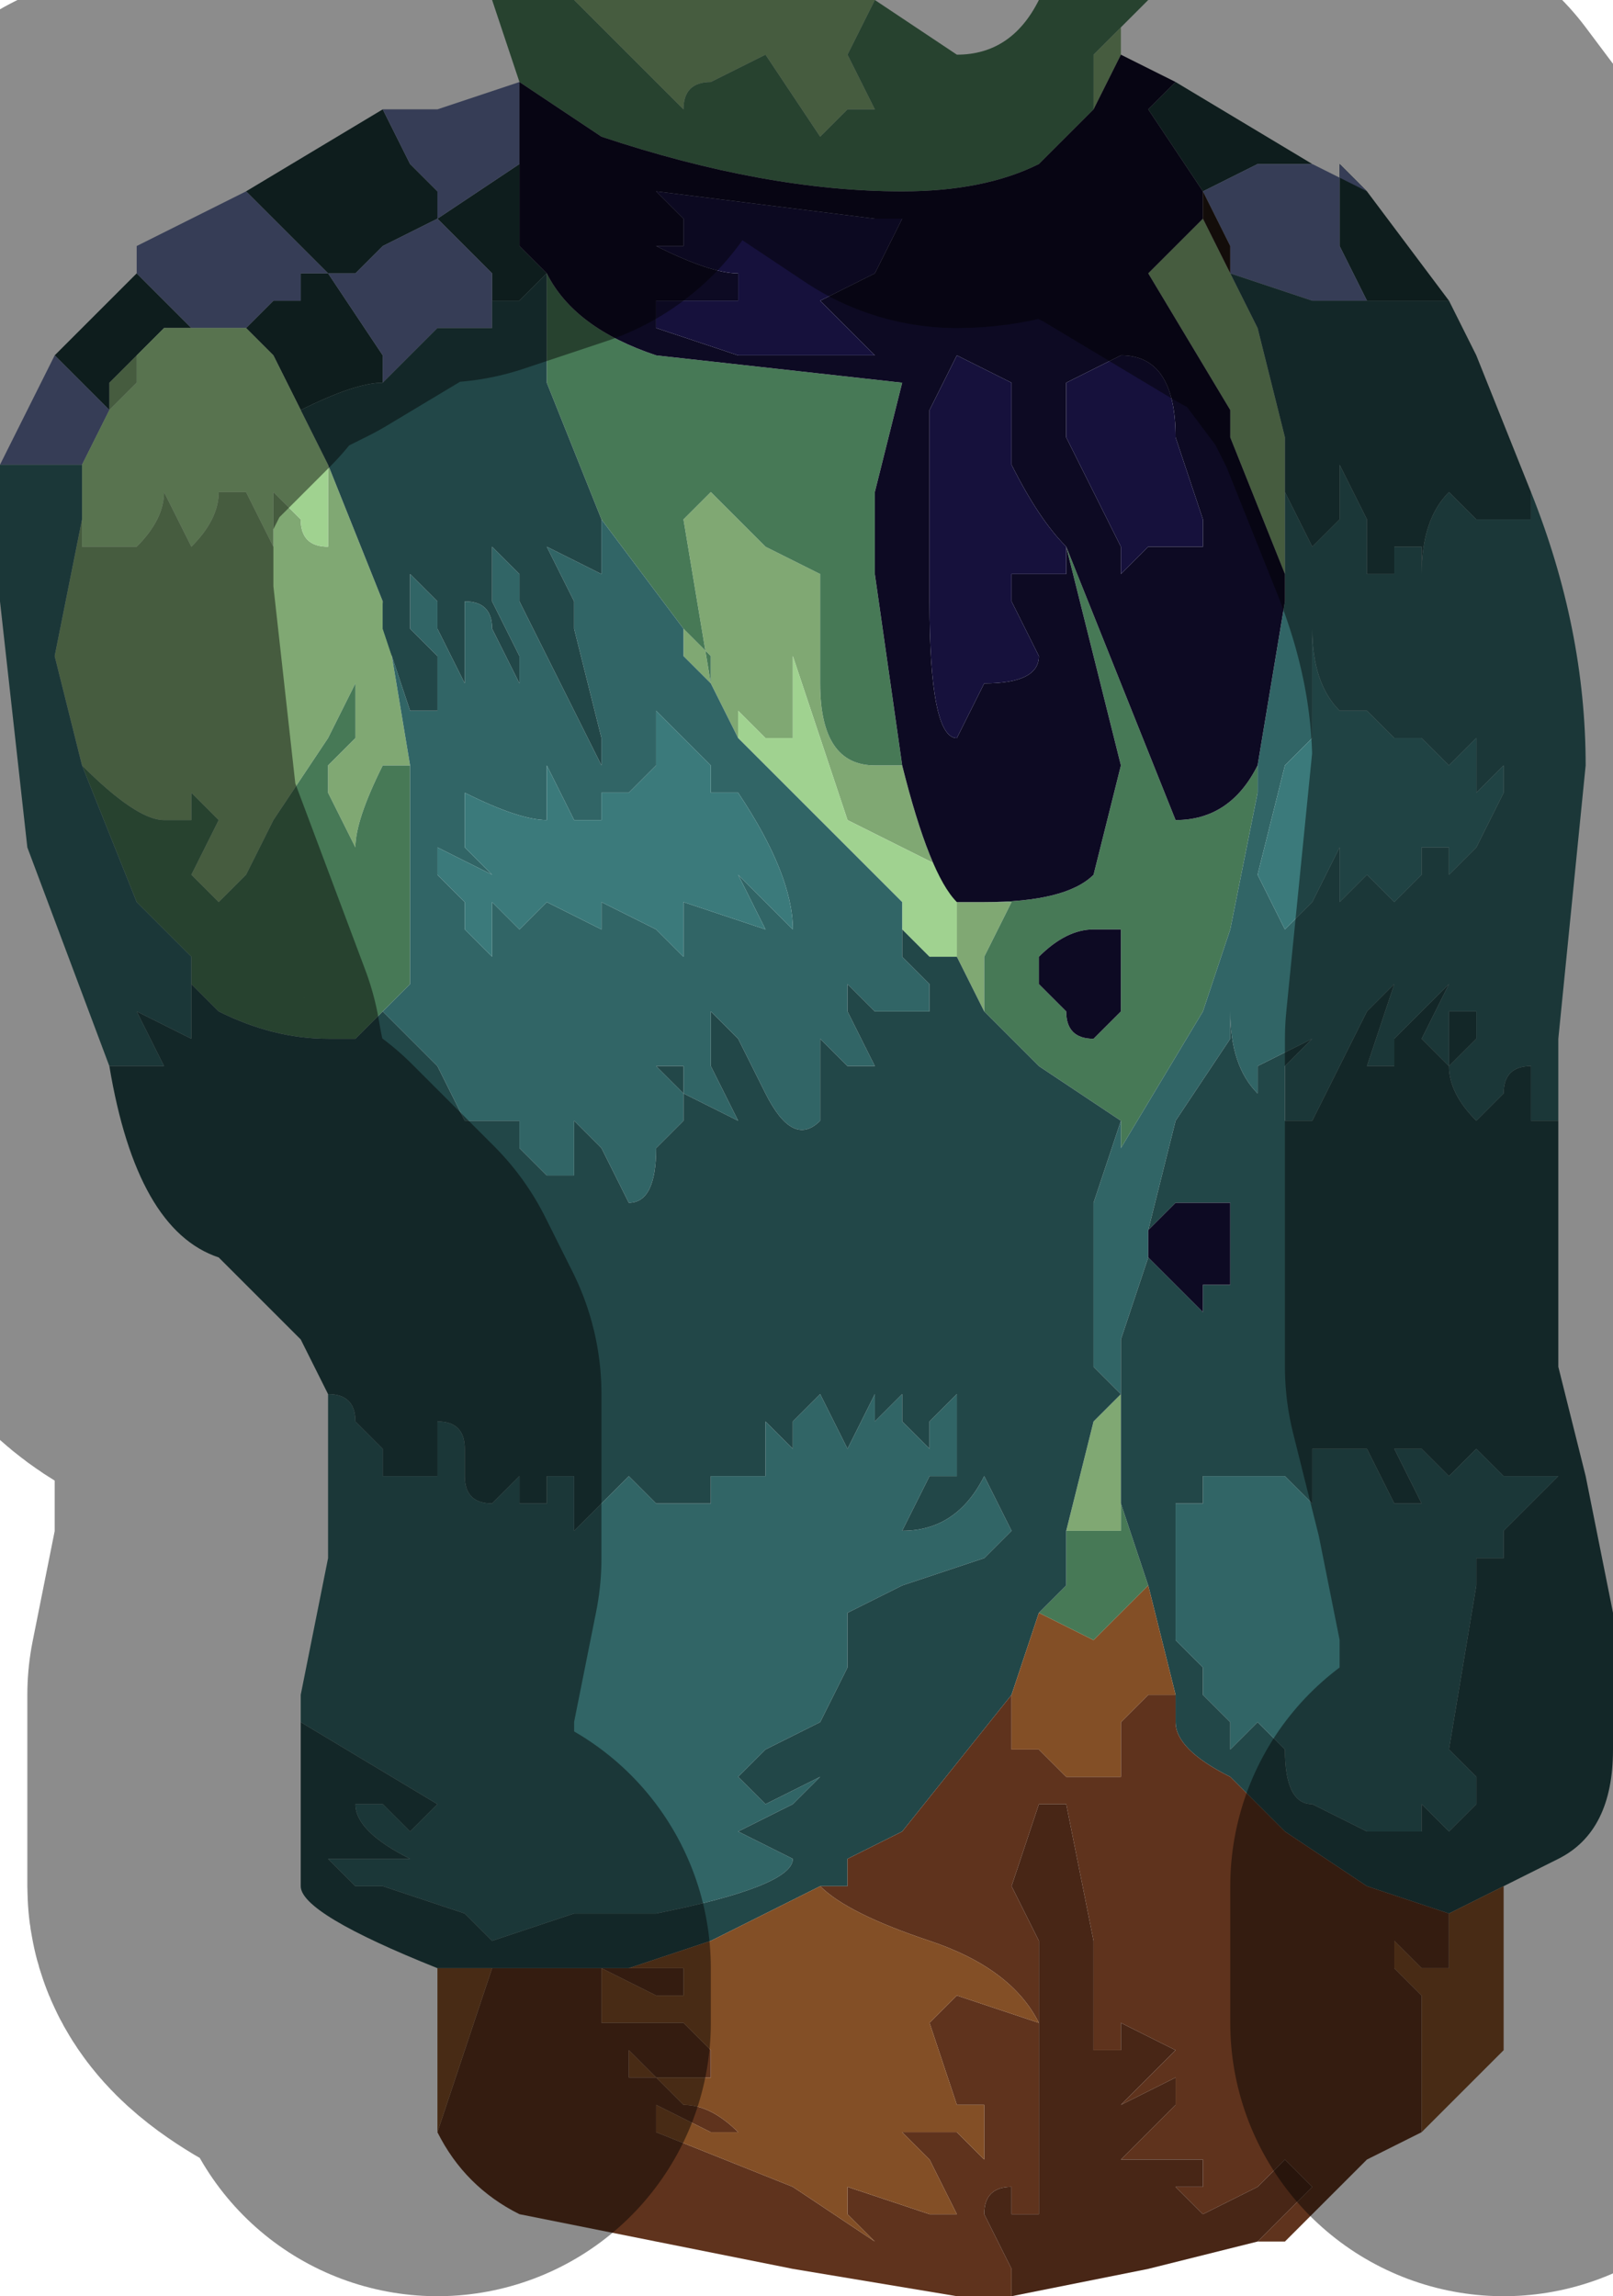 <?xml version="1.0" encoding="UTF-8" standalone="no"?>
<svg xmlns:xlink="http://www.w3.org/1999/xlink" height="4.2px" width="2.95px" xmlns="http://www.w3.org/2000/svg">
  <g transform="matrix(1.0, 0.0, 0.0, 1.0, 1.5, 2.2)">
    <path d="M0.8 -1.6 L0.85 -1.4 0.85 -1.3 0.85 -1.15 0.75 -1.4 0.75 -1.45 0.6 -1.7 0.65 -1.75 0.7 -1.8 0.8 -1.6 M-0.45 -2.2 L0.1 -2.2 0.05 -2.1 0.1 -2.0 0.05 -2.0 0.0 -1.95 -0.1 -2.1 -0.2 -2.05 Q-0.25 -2.05 -0.25 -2.0 L-0.25 -2.0 -0.4 -2.15 -0.45 -2.2 M0.55 -2.15 L0.55 -2.1 0.55 -2.1 0.5 -2.0 0.5 -2.1 0.55 -2.15 M-0.5 -1.7 L-0.5 -1.7 -0.55 -1.75 -0.5 -1.7 M-0.25 -1.0 L-0.25 -1.05 -0.2 -1.0 -0.2 -0.95 -0.25 -1.25 -0.2 -1.3 -0.1 -1.2 0.0 -1.15 0.0 -0.95 Q0.0 -0.8 0.1 -0.8 L0.15 -0.8 Q0.2 -0.6 0.25 -0.55 L0.25 -0.55 0.35 -0.55 0.3 -0.45 0.3 -0.35 0.25 -0.45 0.2 -0.45 0.25 -0.45 0.25 -0.6 0.05 -0.7 0.0 -0.85 -0.05 -1.0 -0.05 -0.85 -0.1 -0.85 -0.15 -0.9 -0.15 -0.95 -0.15 -0.85 -0.2 -0.95 -0.25 -1.0 M0.55 0.35 L0.55 0.45 0.55 0.55 0.55 0.6 0.5 0.6 0.45 0.6 0.5 0.4 0.55 0.35 M-0.8 -0.35 L-0.85 -0.3 -0.75 -0.4 -0.75 -0.4 -0.8 -0.35 M-0.9 -1.35 L-0.8 -1.1 -0.75 -0.8 -0.8 -0.8 Q-0.85 -0.7 -0.85 -0.65 L-0.9 -0.75 -0.9 -0.8 -0.85 -0.85 -0.85 -0.95 -0.9 -0.85 -1.0 -0.7 -1.05 -0.6 -1.1 -0.55 -1.1 -0.55 -1.15 -0.6 -1.1 -0.7 -1.15 -0.75 -1.15 -0.7 -1.2 -0.7 Q-1.25 -0.7 -1.35 -0.8 L-1.4 -1.0 -1.35 -1.25 -1.35 -1.2 -1.25 -1.2 Q-1.2 -1.25 -1.2 -1.3 L-1.15 -1.2 Q-1.1 -1.25 -1.1 -1.3 L-1.05 -1.3 -1.0 -1.2 -1.0 -1.3 -0.95 -1.25 Q-0.95 -1.2 -0.9 -1.2 L-0.9 -1.3 -0.9 -1.35 M-1.3 -1.45 L-1.3 -1.5 -1.25 -1.55 -1.25 -1.5 -1.3 -1.45" fill="#80a873" fill-rule="evenodd" stroke="none"/>
    <path d="M-0.55 -2.05 L-0.6 -2.2 -0.45 -2.2 -0.4 -2.15 -0.25 -2.0 -0.25 -2.0 Q-0.25 -2.05 -0.2 -2.05 L-0.1 -2.1 0.0 -1.95 0.05 -2.0 0.1 -2.0 0.05 -2.1 0.1 -2.2 0.1 -2.2 0.25 -2.1 Q0.35 -2.1 0.4 -2.2 L0.6 -2.2 0.55 -2.15 0.5 -2.1 0.5 -2.0 0.4 -1.9 Q0.3 -1.85 0.15 -1.85 -0.1 -1.85 -0.4 -1.95 L-0.55 -2.05 M-0.5 -1.7 Q-0.45 -1.6 -0.3 -1.55 L0.15 -1.5 0.1 -1.3 0.1 -1.15 0.15 -0.8 0.1 -0.8 Q0.0 -0.8 0.0 -0.95 L0.0 -1.15 -0.1 -1.2 -0.2 -1.3 -0.25 -1.25 -0.2 -0.95 -0.2 -1.0 -0.25 -1.05 -0.25 -1.0 -0.25 -1.05 -0.4 -1.25 -0.5 -1.5 -0.5 -1.7 -0.5 -1.7 M0.25 -0.55 Q0.3 -0.55 0.3 -0.55 0.45 -0.55 0.5 -0.6 L0.55 -0.8 0.45 -1.2 0.45 -1.2 0.55 -0.95 Q0.65 -0.7 0.65 -0.7 0.75 -0.7 0.8 -0.8 L0.8 -0.75 0.75 -0.5 0.7 -0.35 0.55 -0.1 0.55 -0.15 0.4 -0.25 0.3 -0.35 0.3 -0.45 0.35 -0.55 0.25 -0.55 0.25 -0.55 M0.4 -0.4 L0.45 -0.35 Q0.45 -0.3 0.5 -0.3 L0.55 -0.35 0.55 -0.5 0.5 -0.5 Q0.45 -0.5 0.4 -0.45 L0.4 -0.4 M-0.85 -0.3 L-0.85 -0.3 -0.9 -0.3 Q-1.0 -0.3 -1.1 -0.35 L-1.15 -0.4 -1.15 -0.45 -1.25 -0.55 -1.35 -0.8 Q-1.25 -0.7 -1.2 -0.7 L-1.15 -0.7 -1.15 -0.75 -1.1 -0.7 -1.15 -0.6 -1.1 -0.55 -1.1 -0.55 -1.05 -0.6 -1.0 -0.7 -0.9 -0.85 -0.85 -0.95 -0.85 -0.85 -0.9 -0.8 -0.9 -0.75 -0.85 -0.65 Q-0.85 -0.7 -0.8 -0.8 L-0.75 -0.8 -0.75 -0.55 -0.75 -0.4 -0.85 -0.3 M0.55 0.55 L0.6 0.7 0.55 0.75 0.5 0.8 0.4 0.75 0.45 0.7 0.45 0.6 0.5 0.6 0.55 0.6 0.55 0.55 M-0.25 0.8 L-0.25 0.8 -0.25 0.8" fill="#477956" fill-rule="evenodd" stroke="none"/>
    <path d="M1.15 -1.65 L1.15 -1.65 1.0 -1.65 0.95 -1.75 0.95 -1.85 0.95 -1.9 0.9 -1.9 0.85 -1.9 0.8 -1.9 0.7 -1.85 0.7 -1.85 0.6 -2.0 0.65 -2.05 0.65 -2.05 0.9 -1.9 0.95 -1.9 1.0 -1.85 1.0 -1.85 1.15 -1.65 M-1.4 -1.55 L-1.25 -1.7 -1.25 -1.75 -1.25 -1.7 -1.15 -1.6 -1.15 -1.6 -1.2 -1.6 -1.25 -1.55 -1.25 -1.55 -1.3 -1.5 -1.3 -1.45 -1.35 -1.5 -1.4 -1.55 -1.4 -1.55 M-1.05 -1.85 L-0.8 -2.0 -0.75 -1.9 -0.7 -1.85 -0.7 -1.8 -0.55 -1.9 -0.55 -1.9 -0.55 -1.75 -0.5 -1.7 -0.55 -1.65 -0.6 -1.65 -0.6 -1.7 -0.7 -1.8 -0.7 -1.8 -0.8 -1.75 -0.8 -1.75 -0.85 -1.7 -0.9 -1.7 -0.9 -1.7 -0.95 -1.75 -0.95 -1.75 -1.0 -1.8 -1.05 -1.85 M-0.8 -1.5 L-0.8 -1.5 Q-0.85 -1.5 -0.95 -1.45 L-1.0 -1.55 -1.05 -1.6 -1.05 -1.6 -1.1 -1.6 -1.05 -1.6 -1.0 -1.65 -0.95 -1.65 -0.95 -1.7 -0.9 -1.7 -0.9 -1.7 -0.8 -1.55 -0.8 -1.5 M-1.0 -1.6 L-1.0 -1.6 -1.0 -1.6" fill="#193535" fill-rule="evenodd" stroke="none"/>
    <path d="M1.0 -1.65 L0.95 -1.65 0.95 -1.65 0.9 -1.65 0.75 -1.7 0.75 -1.75 0.7 -1.85 0.7 -1.85 0.8 -1.9 0.85 -1.9 0.9 -1.9 0.95 -1.9 0.9 -1.9 1.0 -1.85 0.95 -1.9 0.95 -1.85 0.95 -1.75 1.0 -1.65 M-1.5 -1.35 L-1.4 -1.55 -1.4 -1.55 -1.35 -1.5 -1.3 -1.45 -1.35 -1.35 -1.4 -1.35 -1.45 -1.35 -1.5 -1.35 M-1.25 -1.75 L-1.05 -1.85 -1.05 -1.85 -1.0 -1.8 -0.95 -1.75 -0.95 -1.75 -0.9 -1.7 -0.9 -1.7 -0.85 -1.7 -0.8 -1.75 -0.8 -1.75 -0.7 -1.8 -0.7 -1.8 -0.6 -1.7 -0.6 -1.65 -0.6 -1.6 -0.65 -1.6 -0.7 -1.6 -0.8 -1.5 -0.8 -1.55 -0.9 -1.7 -0.9 -1.7 -0.95 -1.7 -0.95 -1.65 -1.0 -1.65 -1.05 -1.6 -1.1 -1.6 -1.15 -1.6 -1.15 -1.6 -1.25 -1.7 -1.25 -1.75 M-0.8 -2.0 L-0.7 -2.0 -0.55 -2.05 -0.55 -2.05 -0.55 -1.9 -0.55 -1.9 -0.7 -1.8 -0.7 -1.85 -0.75 -1.9 -0.8 -2.0 M0.7 -1.85 L0.7 -1.85" fill="#62709c" fill-rule="evenodd" stroke="none"/>
    <path d="M-0.15 -0.85 L-0.15 -0.95 -0.15 -0.9 -0.1 -0.85 -0.05 -0.85 -0.05 -1.0 0.0 -0.85 0.05 -0.7 0.25 -0.6 0.25 -0.45 0.2 -0.45 0.15 -0.5 0.15 -0.55 0.0 -0.7 -0.1 -0.8 -0.15 -0.85 M-0.95 -1.45 L-0.9 -1.35 -0.9 -1.3 -0.9 -1.2 Q-0.95 -1.2 -0.95 -1.25 L-1.0 -1.3 -1.0 -1.2 -1.05 -1.3 -1.1 -1.3 Q-1.1 -1.25 -1.15 -1.2 L-1.2 -1.3 Q-1.2 -1.25 -1.25 -1.2 L-1.35 -1.2 -1.35 -1.25 -1.35 -1.35 -1.3 -1.45 -1.25 -1.5 -1.25 -1.55 -1.25 -1.55 -1.2 -1.6 -1.15 -1.6 -1.1 -1.6 -1.05 -1.6 -1.05 -1.6 -1.0 -1.55 -0.95 -1.45 M-1.0 -1.6 L-1.0 -1.6 -1.0 -1.6" fill="#a0d290" fill-rule="evenodd" stroke="none"/>
    <path d="M0.85 -1.3 L0.85 -1.3 0.9 -1.2 0.95 -1.25 0.95 -1.35 1.0 -1.25 1.0 -1.15 1.05 -1.15 1.05 -1.2 1.1 -1.2 1.1 -1.15 1.1 -1.0 1.1 -1.05 1.1 -1.15 Q1.1 -1.25 1.15 -1.3 L1.2 -1.25 1.25 -1.25 1.25 -1.25 1.3 -1.25 1.3 -1.3 Q1.4 -1.05 1.4 -0.8 L1.35 -0.3 1.35 -0.15 1.3 -0.15 1.3 -0.25 Q1.25 -0.25 1.25 -0.2 L1.2 -0.15 1.2 -0.15 Q1.15 -0.2 1.15 -0.25 L1.2 -0.3 1.2 -0.35 1.15 -0.35 1.15 -0.35 1.15 -0.25 1.1 -0.3 1.15 -0.4 1.15 -0.4 1.1 -0.35 1.05 -0.3 1.05 -0.25 1.0 -0.25 1.05 -0.4 1.05 -0.4 1.0 -0.35 0.95 -0.25 0.9 -0.15 0.85 -0.15 0.85 -0.25 0.9 -0.3 0.9 -0.3 0.8 -0.25 0.8 -0.2 Q0.75 -0.25 0.75 -0.35 L0.75 -0.3 0.65 -0.15 0.6 0.05 0.6 0.1 0.55 0.25 0.55 0.3 0.55 0.45 0.55 0.35 0.5 0.3 0.5 0.25 0.5 0.15 0.5 0.0 0.55 -0.15 0.55 -0.1 0.7 -0.35 0.75 -0.5 0.8 -0.75 0.8 -0.8 0.85 -1.1 0.85 -1.15 0.85 -1.3 M-0.95 0.95 L-0.95 0.9 -0.9 0.65 -0.9 0.45 -0.9 0.35 -0.9 0.35 Q-0.85 0.35 -0.85 0.4 L-0.8 0.45 -0.8 0.4 -0.8 0.45 -0.8 0.5 -0.75 0.5 -0.7 0.5 -0.7 0.4 Q-0.65 0.4 -0.65 0.45 L-0.65 0.5 Q-0.65 0.55 -0.6 0.55 L-0.55 0.5 -0.55 0.55 -0.55 0.55 -0.5 0.55 -0.5 0.5 -0.45 0.5 -0.45 0.6 -0.4 0.55 -0.4 0.55 -0.35 0.5 -0.35 0.5 -0.3 0.55 Q-0.3 0.55 -0.25 0.55 L-0.25 0.55 Q-0.2 0.55 -0.2 0.55 L-0.2 0.5 -0.15 0.5 -0.15 0.5 -0.1 0.5 -0.1 0.45 -0.1 0.4 -0.05 0.45 -0.05 0.4 0.0 0.35 0.05 0.45 0.1 0.35 0.1 0.4 0.15 0.35 0.15 0.4 0.2 0.45 0.2 0.4 0.25 0.35 0.25 0.45 0.25 0.5 0.2 0.5 0.15 0.6 Q0.25 0.6 0.3 0.5 L0.35 0.6 0.4 0.55 0.35 0.6 0.3 0.65 0.15 0.7 0.05 0.75 0.05 0.85 0.0 0.95 -0.1 1.0 -0.15 1.05 -0.1 1.1 0.0 1.05 -0.05 1.1 -0.15 1.15 -0.05 1.2 Q-0.05 1.25 -0.3 1.3 L-0.45 1.3 -0.6 1.35 -0.65 1.3 -0.8 1.25 -0.85 1.25 -0.9 1.2 Q-0.9 1.2 -0.85 1.2 L-0.8 1.2 -0.75 1.2 -0.75 1.2 Q-0.85 1.15 -0.85 1.1 L-0.8 1.1 -0.75 1.15 -0.7 1.1 -0.95 0.95 M-1.3 -0.25 L-1.45 -0.65 -1.5 -1.1 -1.5 -1.35 -1.45 -1.35 -1.4 -1.35 -1.35 -1.35 -1.35 -1.25 -1.4 -1.0 -1.35 -0.8 -1.25 -0.55 -1.15 -0.45 -1.15 -0.35 -1.15 -0.3 -1.25 -0.35 -1.25 -0.35 -1.2 -0.25 -1.25 -0.25 -1.25 -0.25 -1.3 -0.25 M-0.4 -1.25 L-0.25 -1.05 -0.25 -1.0 -0.2 -0.95 -0.15 -0.85 -0.1 -0.8 0.0 -0.7 0.15 -0.55 0.15 -0.5 0.15 -0.45 0.2 -0.4 0.2 -0.35 0.15 -0.35 Q0.1 -0.35 0.1 -0.35 L0.05 -0.4 0.05 -0.35 0.1 -0.25 Q0.1 -0.25 0.05 -0.25 L0.0 -0.3 0.0 -0.15 Q-0.05 -0.1 -0.1 -0.2 L-0.15 -0.3 -0.2 -0.35 -0.2 -0.3 -0.2 -0.25 -0.15 -0.15 -0.25 -0.2 -0.25 -0.25 -0.3 -0.25 -0.3 -0.25 -0.25 -0.2 -0.25 -0.15 -0.3 -0.1 Q-0.3 0.0 -0.35 0.0 L-0.4 -0.1 -0.4 -0.1 -0.45 -0.15 -0.45 -0.05 -0.45 -0.05 -0.5 -0.05 -0.55 -0.1 -0.55 -0.15 -0.6 -0.15 -0.65 -0.15 -0.7 -0.25 -0.8 -0.35 -0.75 -0.4 -0.75 -0.4 -0.75 -0.55 -0.75 -0.8 -0.8 -1.1 -0.8 -1.05 -0.75 -0.9 -0.7 -0.9 -0.7 -1.0 -0.75 -1.05 -0.75 -1.15 -0.7 -1.1 -0.7 -1.05 -0.65 -0.95 -0.65 -1.0 -0.65 -1.1 Q-0.6 -1.1 -0.6 -1.05 L-0.55 -0.95 -0.55 -1.0 -0.55 -1.0 -0.6 -1.1 -0.6 -1.2 -0.55 -1.15 -0.55 -1.1 -0.5 -1.0 -0.4 -0.8 -0.4 -0.85 -0.45 -1.05 -0.45 -1.1 -0.5 -1.2 -0.5 -1.2 -0.4 -1.15 -0.4 -1.25 M0.9 -1.05 L0.9 -0.9 0.9 -0.85 0.85 -0.8 0.8 -0.6 0.8 -0.6 0.85 -0.5 0.9 -0.55 0.95 -0.65 0.95 -0.55 1.0 -0.6 1.0 -0.6 1.05 -0.55 1.1 -0.6 1.1 -0.65 1.15 -0.65 1.15 -0.6 1.2 -0.65 1.25 -0.75 1.25 -0.8 1.2 -0.75 1.2 -0.85 1.15 -0.8 1.15 -0.8 1.1 -0.85 1.1 -0.85 1.05 -0.85 1.0 -0.9 0.95 -0.9 Q0.9 -0.95 0.9 -1.05 L0.9 -1.05 M1.1 0.55 L1.05 0.45 1.1 0.45 1.15 0.5 1.2 0.45 1.25 0.5 1.3 0.5 1.35 0.5 1.25 0.6 1.25 0.65 1.2 0.65 1.2 0.7 1.15 1.0 1.2 1.05 1.2 1.1 1.15 1.15 1.1 1.1 1.1 1.15 1.0 1.15 0.9 1.1 Q0.85 1.1 0.85 1.0 L0.8 0.95 0.75 1.0 0.75 0.95 0.7 0.9 0.7 0.85 0.65 0.8 0.65 0.7 0.65 0.55 0.7 0.55 0.7 0.5 0.75 0.5 0.8 0.5 0.85 0.5 0.9 0.55 0.9 0.45 1.0 0.45 1.05 0.55 1.1 0.55 M-0.3 -0.85 L-0.3 -0.8 -0.35 -0.75 -0.4 -0.75 -0.4 -0.7 -0.45 -0.7 -0.5 -0.8 -0.5 -0.75 -0.5 -0.7 Q-0.55 -0.7 -0.65 -0.75 L-0.65 -0.75 -0.65 -0.65 -0.6 -0.6 -0.6 -0.6 -0.7 -0.65 -0.7 -0.6 -0.65 -0.55 -0.65 -0.5 -0.6 -0.45 -0.6 -0.55 -0.55 -0.5 -0.55 -0.5 -0.5 -0.55 -0.4 -0.5 -0.4 -0.55 -0.3 -0.5 -0.3 -0.5 -0.25 -0.45 -0.25 -0.5 -0.25 -0.55 -0.1 -0.5 -0.15 -0.6 -0.15 -0.6 -0.05 -0.5 -0.05 -0.5 Q-0.05 -0.6 -0.15 -0.75 L-0.2 -0.75 -0.2 -0.8 -0.3 -0.9 -0.3 -0.85 M-0.25 0.8 L-0.25 0.8 -0.25 0.8" fill="#316566" fill-rule="evenodd" stroke="none"/>
    <path d="M1.15 -1.65 L1.2 -1.55 1.3 -1.3 1.3 -1.25 1.25 -1.25 1.25 -1.25 1.2 -1.25 1.15 -1.3 Q1.1 -1.25 1.1 -1.15 L1.1 -1.05 1.1 -1.0 1.1 -1.15 1.1 -1.2 1.05 -1.2 1.05 -1.15 1.0 -1.15 1.0 -1.25 0.95 -1.35 0.95 -1.25 0.9 -1.2 0.85 -1.3 0.85 -1.3 0.85 -1.4 0.8 -1.6 0.75 -1.7 0.9 -1.65 0.95 -1.65 0.95 -1.65 1.0 -1.65 1.15 -1.65 1.15 -1.65 M1.35 -0.15 L1.35 0.3 1.4 0.5 1.45 0.75 1.45 1.0 Q1.45 1.15 1.35 1.2 L1.25 1.25 1.15 1.3 1.0 1.25 0.85 1.15 0.75 1.05 Q0.65 1.0 0.65 0.95 L0.65 0.9 0.6 0.7 0.55 0.55 0.55 0.45 0.55 0.3 0.55 0.25 0.6 0.1 0.6 0.05 0.65 -0.15 0.75 -0.3 0.75 -0.35 Q0.75 -0.25 0.8 -0.2 L0.8 -0.25 0.9 -0.3 0.9 -0.3 0.85 -0.25 0.85 -0.15 0.9 -0.15 0.95 -0.25 1.0 -0.35 1.05 -0.4 1.05 -0.4 1.0 -0.25 1.05 -0.25 1.05 -0.3 1.1 -0.35 1.15 -0.4 1.15 -0.4 1.1 -0.3 1.15 -0.25 1.15 -0.35 1.15 -0.35 1.2 -0.35 1.2 -0.3 1.15 -0.25 Q1.15 -0.2 1.2 -0.15 L1.2 -0.15 1.25 -0.2 Q1.25 -0.25 1.3 -0.25 L1.3 -0.15 1.35 -0.15 M-0.7 1.4 Q-0.95 1.3 -0.95 1.25 L-0.95 0.95 -0.7 1.1 -0.75 1.15 -0.8 1.1 -0.85 1.1 Q-0.85 1.15 -0.75 1.2 L-0.75 1.2 -0.8 1.2 -0.85 1.2 Q-0.9 1.2 -0.9 1.2 L-0.85 1.25 -0.8 1.25 -0.65 1.3 -0.6 1.35 -0.45 1.3 -0.3 1.3 Q-0.05 1.25 -0.05 1.2 L-0.15 1.15 -0.05 1.1 0.0 1.05 -0.1 1.1 -0.15 1.05 -0.1 1.0 0.0 0.95 0.05 0.85 0.05 0.75 0.15 0.7 0.3 0.65 0.35 0.6 0.4 0.55 0.35 0.6 0.3 0.5 Q0.25 0.6 0.15 0.6 L0.2 0.5 0.25 0.5 0.25 0.45 0.25 0.35 0.2 0.4 0.2 0.45 0.15 0.4 0.15 0.35 0.1 0.4 0.1 0.35 0.05 0.45 0.0 0.35 -0.05 0.4 -0.05 0.45 -0.1 0.4 -0.1 0.45 -0.1 0.5 -0.15 0.5 -0.15 0.5 -0.2 0.5 -0.2 0.55 Q-0.2 0.55 -0.25 0.55 L-0.25 0.55 Q-0.3 0.55 -0.3 0.55 L-0.35 0.5 -0.35 0.5 -0.4 0.55 -0.4 0.55 -0.45 0.6 -0.45 0.5 -0.5 0.5 -0.5 0.55 -0.55 0.55 -0.55 0.55 -0.55 0.5 -0.6 0.55 Q-0.65 0.55 -0.65 0.5 L-0.65 0.45 Q-0.65 0.4 -0.7 0.4 L-0.7 0.5 -0.75 0.5 -0.8 0.5 -0.8 0.45 -0.8 0.4 -0.8 0.45 -0.85 0.4 Q-0.85 0.35 -0.9 0.35 L-0.9 0.35 -0.95 0.25 -1.1 0.1 Q-1.25 0.05 -1.3 -0.25 L-1.3 -0.25 -1.25 -0.25 -1.25 -0.25 -1.2 -0.25 -1.25 -0.35 -1.25 -0.35 -1.15 -0.3 -1.15 -0.35 -1.15 -0.45 -1.15 -0.4 -1.1 -0.35 Q-1.0 -0.3 -0.9 -0.3 L-0.85 -0.3 -0.85 -0.3 -0.8 -0.35 -0.7 -0.25 -0.65 -0.15 -0.6 -0.15 -0.55 -0.15 -0.55 -0.1 -0.5 -0.05 -0.45 -0.05 -0.45 -0.05 -0.45 -0.15 -0.4 -0.1 -0.4 -0.1 -0.35 0.0 Q-0.3 0.0 -0.3 -0.1 L-0.25 -0.15 -0.25 -0.2 -0.3 -0.25 -0.3 -0.25 -0.25 -0.25 -0.25 -0.2 -0.15 -0.15 -0.2 -0.25 -0.2 -0.3 -0.2 -0.35 -0.15 -0.3 -0.1 -0.2 Q-0.05 -0.1 0.0 -0.15 L0.0 -0.3 0.05 -0.25 Q0.1 -0.25 0.1 -0.25 L0.05 -0.35 0.05 -0.4 0.1 -0.35 Q0.1 -0.35 0.15 -0.35 L0.2 -0.35 0.2 -0.4 0.15 -0.45 0.15 -0.5 0.2 -0.45 0.25 -0.45 0.3 -0.35 0.4 -0.25 0.55 -0.15 0.5 0.0 0.5 0.15 0.5 0.25 0.5 0.3 0.55 0.35 0.5 0.4 0.45 0.6 0.45 0.7 0.4 0.75 0.35 0.9 0.15 1.15 0.05 1.2 0.05 1.25 -0.05 1.25 0.0 1.25 -0.2 1.35 -0.35 1.4 -0.55 1.4 -0.6 1.4 -0.7 1.4 M-0.5 -1.7 L-0.5 -1.5 -0.4 -1.25 -0.4 -1.15 -0.5 -1.2 -0.5 -1.2 -0.45 -1.1 -0.45 -1.05 -0.4 -0.85 -0.4 -0.8 -0.5 -1.0 -0.55 -1.1 -0.55 -1.15 -0.6 -1.2 -0.6 -1.1 -0.55 -1.0 -0.55 -1.0 -0.55 -0.95 -0.6 -1.05 Q-0.6 -1.1 -0.65 -1.1 L-0.65 -1.0 -0.65 -0.95 -0.7 -1.05 -0.7 -1.1 -0.75 -1.15 -0.75 -1.05 -0.7 -1.0 -0.7 -0.9 -0.75 -0.9 -0.8 -1.05 -0.8 -1.1 -0.9 -1.35 -0.95 -1.45 Q-0.85 -1.5 -0.8 -1.5 L-0.8 -1.5 -0.7 -1.6 -0.65 -1.6 -0.6 -1.6 -0.6 -1.65 -0.55 -1.65 -0.5 -1.7 M1.1 0.55 L1.05 0.55 1.0 0.45 0.9 0.45 0.9 0.55 0.85 0.5 0.8 0.5 0.75 0.5 0.7 0.5 0.7 0.55 0.65 0.55 0.65 0.7 0.65 0.8 0.7 0.85 0.7 0.9 0.75 0.95 0.75 1.0 0.8 0.95 0.85 1.0 Q0.85 1.1 0.9 1.1 L1.0 1.15 1.1 1.15 1.1 1.1 1.15 1.15 1.2 1.1 1.2 1.05 1.15 1.0 1.2 0.7 1.2 0.65 1.25 0.65 1.25 0.6 1.35 0.5 1.3 0.5 1.25 0.5 1.2 0.45 1.15 0.5 1.1 0.45 1.05 0.45 1.1 0.55 M0.75 0.05 L0.75 0.0 0.7 0.0 0.65 0.0 0.65 0.0 0.6 0.05 0.6 0.1 0.65 0.15 0.7 0.2 0.7 0.15 0.75 0.15 0.75 0.05" fill="#224748" fill-rule="evenodd" stroke="none"/>
    <path d="M-0.55 -2.05 L-0.55 -2.05 -0.4 -1.95 Q-0.1 -1.85 0.15 -1.85 0.3 -1.85 0.4 -1.9 L0.5 -2.0 0.55 -2.1 0.55 -2.1 0.65 -2.05 0.6 -2.0 0.7 -1.85 0.7 -1.85 0.7 -1.8 0.65 -1.75 0.6 -1.7 0.75 -1.45 0.75 -1.4 0.85 -1.15 0.85 -1.1 0.8 -0.8 Q0.75 -0.7 0.65 -0.7 0.65 -0.7 0.55 -0.95 L0.45 -1.2 0.45 -1.2 0.55 -0.8 0.5 -0.6 Q0.45 -0.55 0.3 -0.55 0.3 -0.55 0.25 -0.55 0.2 -0.6 0.15 -0.8 L0.1 -1.15 0.1 -1.3 0.15 -1.5 -0.3 -1.55 Q-0.45 -1.6 -0.5 -1.7 L-0.55 -1.75 -0.55 -1.9 -0.55 -2.05 M0.05 -1.6 L0.0 -1.65 0.0 -1.65 0.1 -1.7 0.15 -1.8 0.1 -1.8 -0.3 -1.85 -0.25 -1.8 -0.25 -1.75 -0.3 -1.75 Q-0.2 -1.7 -0.15 -1.7 L-0.15 -1.65 -0.25 -1.65 -0.3 -1.65 -0.3 -1.6 -0.15 -1.55 0.0 -1.55 0.1 -1.55 0.05 -1.6 M0.2 -1.35 L0.2 -1.1 Q0.2 -0.85 0.25 -0.85 L0.3 -0.95 0.3 -0.95 Q0.4 -0.95 0.4 -1.0 L0.35 -1.1 0.35 -1.15 0.45 -1.15 0.45 -1.2 Q0.4 -1.25 0.35 -1.35 L0.35 -1.5 0.25 -1.55 0.2 -1.45 0.2 -1.35 M0.45 -1.4 L0.55 -1.2 0.55 -1.15 0.6 -1.2 0.7 -1.2 0.7 -1.25 0.65 -1.4 Q0.65 -1.55 0.55 -1.55 L0.45 -1.5 0.45 -1.4 M0.4 -0.4 L0.4 -0.45 Q0.45 -0.5 0.5 -0.5 L0.55 -0.5 0.55 -0.35 0.5 -0.3 Q0.45 -0.3 0.45 -0.35 L0.4 -0.4 M0.75 0.05 L0.75 0.15 0.7 0.15 0.7 0.2 0.65 0.15 0.6 0.1 0.6 0.05 0.65 0.0 0.65 0.0 0.7 0.0 0.75 0.0 0.75 0.05" fill="#0d0a23" fill-rule="evenodd" stroke="none"/>
    <path d="M0.05 -1.6 L0.1 -1.55 0.0 -1.55 -0.15 -1.55 -0.3 -1.6 -0.3 -1.65 -0.25 -1.65 -0.15 -1.65 -0.15 -1.7 Q-0.2 -1.7 -0.3 -1.75 L-0.25 -1.75 -0.25 -1.8 -0.3 -1.85 0.1 -1.8 0.15 -1.8 0.1 -1.7 0.0 -1.65 0.0 -1.65 0.05 -1.6 M0.45 -1.4 L0.45 -1.5 0.55 -1.55 Q0.65 -1.55 0.65 -1.4 L0.7 -1.25 0.7 -1.2 0.6 -1.2 0.55 -1.15 0.55 -1.2 0.45 -1.4 M0.2 -1.35 L0.2 -1.45 0.25 -1.55 0.35 -1.5 0.35 -1.35 Q0.4 -1.25 0.45 -1.2 L0.45 -1.15 0.35 -1.15 0.35 -1.1 0.4 -1.0 Q0.4 -0.95 0.3 -0.95 L0.3 -0.95 0.25 -0.85 Q0.2 -0.85 0.2 -1.1 L0.2 -1.35" fill="#16113c" fill-rule="evenodd" stroke="none"/>
    <path d="M0.9 -1.05 L0.9 -1.05 Q0.9 -0.95 0.95 -0.9 L1.0 -0.9 1.05 -0.85 1.1 -0.85 1.1 -0.85 1.15 -0.8 1.15 -0.8 1.2 -0.85 1.2 -0.75 1.25 -0.8 1.25 -0.75 1.2 -0.65 1.15 -0.6 1.15 -0.65 1.1 -0.65 1.1 -0.6 1.05 -0.55 1.0 -0.6 1.0 -0.6 0.95 -0.55 0.95 -0.65 0.9 -0.55 0.85 -0.5 0.8 -0.6 0.8 -0.6 0.85 -0.8 0.9 -0.85 0.9 -0.9 0.9 -1.05 M-0.3 -0.85 L-0.3 -0.9 -0.2 -0.8 -0.2 -0.75 -0.15 -0.75 Q-0.05 -0.6 -0.05 -0.5 L-0.05 -0.5 -0.15 -0.6 -0.15 -0.6 -0.1 -0.5 -0.25 -0.55 -0.25 -0.5 -0.25 -0.45 -0.3 -0.5 -0.3 -0.5 -0.4 -0.55 -0.4 -0.5 -0.5 -0.55 -0.55 -0.5 -0.55 -0.5 -0.6 -0.55 -0.6 -0.45 -0.65 -0.5 -0.65 -0.55 -0.7 -0.6 -0.7 -0.65 -0.6 -0.6 -0.6 -0.6 -0.65 -0.65 -0.65 -0.75 -0.65 -0.75 Q-0.55 -0.7 -0.5 -0.7 L-0.5 -0.75 -0.5 -0.8 -0.45 -0.7 -0.4 -0.7 -0.4 -0.75 -0.35 -0.75 -0.3 -0.8 -0.3 -0.85" fill="#3b7a7b" fill-rule="evenodd" stroke="none"/>
    <path d="M0.05 1.2 L0.05 1.25 0.05 1.2" fill="#311d13" fill-rule="evenodd" stroke="none"/>
    <path d="M1.1 1.7 L1.0 1.75 0.85 1.9 0.8 1.9 0.9 1.8 0.85 1.75 0.8 1.8 0.7 1.85 0.65 1.8 0.7 1.8 0.7 1.75 0.65 1.75 0.6 1.75 0.55 1.75 0.6 1.7 0.65 1.65 0.65 1.6 0.55 1.65 0.65 1.55 0.55 1.5 0.55 1.55 0.5 1.55 0.5 1.35 0.45 1.1 0.4 1.1 0.35 1.25 0.4 1.35 0.4 1.75 0.4 1.85 0.35 1.85 0.35 1.8 Q0.3 1.8 0.3 1.85 L0.35 1.95 0.35 2.0 0.25 2.0 -0.05 1.95 -0.05 1.95 -0.55 1.85 Q-0.65 1.8 -0.7 1.7 L-0.65 1.55 -0.6 1.4 -0.55 1.4 -0.35 1.4 -0.25 1.4 -0.25 1.45 -0.3 1.45 -0.4 1.4 -0.4 1.45 -0.4 1.5 -0.35 1.5 -0.3 1.5 -0.3 1.5 -0.25 1.5 -0.2 1.55 -0.25 1.55 -0.2 1.55 -0.2 1.6 -0.25 1.6 -0.3 1.6 -0.35 1.55 -0.35 1.6 -0.3 1.6 -0.25 1.65 Q-0.2 1.65 -0.15 1.7 L-0.2 1.7 -0.3 1.65 -0.3 1.7 -0.05 1.8 0.1 1.9 0.05 1.85 0.05 1.8 0.2 1.85 0.25 1.85 0.2 1.75 0.15 1.7 0.2 1.7 0.25 1.7 0.3 1.75 0.3 1.65 0.25 1.65 0.2 1.5 0.25 1.45 0.4 1.5 Q0.35 1.4 0.2 1.35 0.05 1.3 0.0 1.25 L-0.05 1.25 0.05 1.25 0.05 1.2 0.15 1.15 0.35 0.9 0.35 1.0 0.4 1.0 0.45 1.05 0.55 1.05 0.55 0.95 0.6 0.9 0.65 0.9 0.65 0.95 Q0.65 1.0 0.75 1.05 L0.85 1.15 1.0 1.25 1.15 1.3 1.15 1.4 1.1 1.4 1.05 1.35 1.05 1.4 1.1 1.45 1.1 1.55 1.1 1.7" fill="#5f331d" fill-rule="evenodd" stroke="none"/>
    <path d="M1.25 1.25 L1.25 1.5 1.25 1.55 1.15 1.65 1.1 1.7 1.1 1.55 1.1 1.45 1.05 1.4 1.05 1.35 1.1 1.4 1.15 1.4 1.15 1.3 1.25 1.25 M-0.7 1.7 L-0.7 1.55 -0.7 1.5 -0.7 1.4 -0.7 1.4 -0.6 1.4 -0.65 1.55 -0.7 1.7 M0.6 0.7 L0.65 0.9 0.6 0.9 0.55 0.95 0.55 1.05 0.45 1.05 0.4 1.0 0.35 1.0 0.35 0.9 0.4 0.75 0.5 0.8 0.55 0.75 0.6 0.7 M0.0 1.25 Q0.05 1.3 0.2 1.35 0.35 1.4 0.4 1.5 L0.25 1.45 0.2 1.5 0.25 1.65 0.3 1.65 0.3 1.75 0.25 1.7 0.2 1.7 0.15 1.7 0.2 1.75 0.25 1.85 0.2 1.85 0.05 1.8 0.05 1.85 0.1 1.9 -0.05 1.8 -0.3 1.7 -0.3 1.65 -0.2 1.7 -0.15 1.7 Q-0.2 1.65 -0.25 1.65 L-0.3 1.6 -0.35 1.6 -0.35 1.55 -0.3 1.6 -0.25 1.6 -0.2 1.6 -0.2 1.55 -0.25 1.55 -0.2 1.55 -0.25 1.5 -0.3 1.5 -0.3 1.5 -0.35 1.5 -0.4 1.5 -0.4 1.45 -0.4 1.4 -0.3 1.45 -0.25 1.45 -0.25 1.4 -0.35 1.4 -0.2 1.35 0.0 1.25" fill="#834f26" fill-rule="evenodd" stroke="none"/>
    <path d="M0.75 -1.7 L0.8 -1.6 0.7 -1.8 0.7 -1.85 0.75 -1.75 0.75 -1.7" fill="#231812" fill-rule="evenodd" stroke="none"/>
    <path d="M0.8 1.9 L0.6 1.95 0.35 2.0 0.35 1.95 0.3 1.85 Q0.3 1.8 0.35 1.8 L0.35 1.85 0.4 1.85 0.4 1.75 0.4 1.35 0.35 1.25 0.4 1.1 0.45 1.1 0.5 1.35 0.5 1.55 0.55 1.55 0.55 1.5 0.65 1.55 0.55 1.65 0.65 1.6 0.65 1.65 0.6 1.7 0.55 1.75 0.6 1.75 0.65 1.75 0.7 1.75 0.7 1.8 0.65 1.8 0.7 1.85 0.8 1.8 0.85 1.75 0.9 1.8 0.8 1.9" fill="#482616" fill-rule="evenodd" stroke="none"/>
    <path d="M1.3 -1.3 L1.2 -1.55 1.15 -1.65 1.0 -1.85 1.0 -1.85 0.9 -1.9 0.65 -2.05 0.65 -2.05 0.55 -2.1 0.55 -2.15 0.6 -2.2 M1.3 -1.3 Q1.4 -1.05 1.4 -0.8 L1.35 -0.3 1.35 -0.15 1.35 0.3 1.4 0.5 1.45 0.75 1.45 1.0 Q1.45 1.15 1.35 1.2 L1.25 1.25 1.25 1.5 M-0.7 1.5 L-0.7 1.4 -0.7 1.4 Q-0.95 1.3 -0.95 1.25 L-0.95 0.95 -0.95 0.9 -0.9 0.65 -0.9 0.45 -0.9 0.35 -0.95 0.25 -1.1 0.1 Q-1.25 0.05 -1.3 -0.25 L-1.3 -0.25 -1.45 -0.65 -1.5 -1.1 -1.5 -1.35 -1.4 -1.55 -1.25 -1.7 -1.25 -1.75 -1.05 -1.85 -1.05 -1.85 -0.8 -2.0 -0.7 -2.0 -0.55 -2.05 -0.55 -2.05 -0.55 -2.05 -0.6 -2.2 M0.1 -2.2 L0.25 -2.1 Q0.35 -2.1 0.4 -2.2" fill="none" stroke="#000000" stroke-linecap="round" stroke-linejoin="round" stroke-opacity="0.451" stroke-width="1.0"/>
  </g>
</svg>
